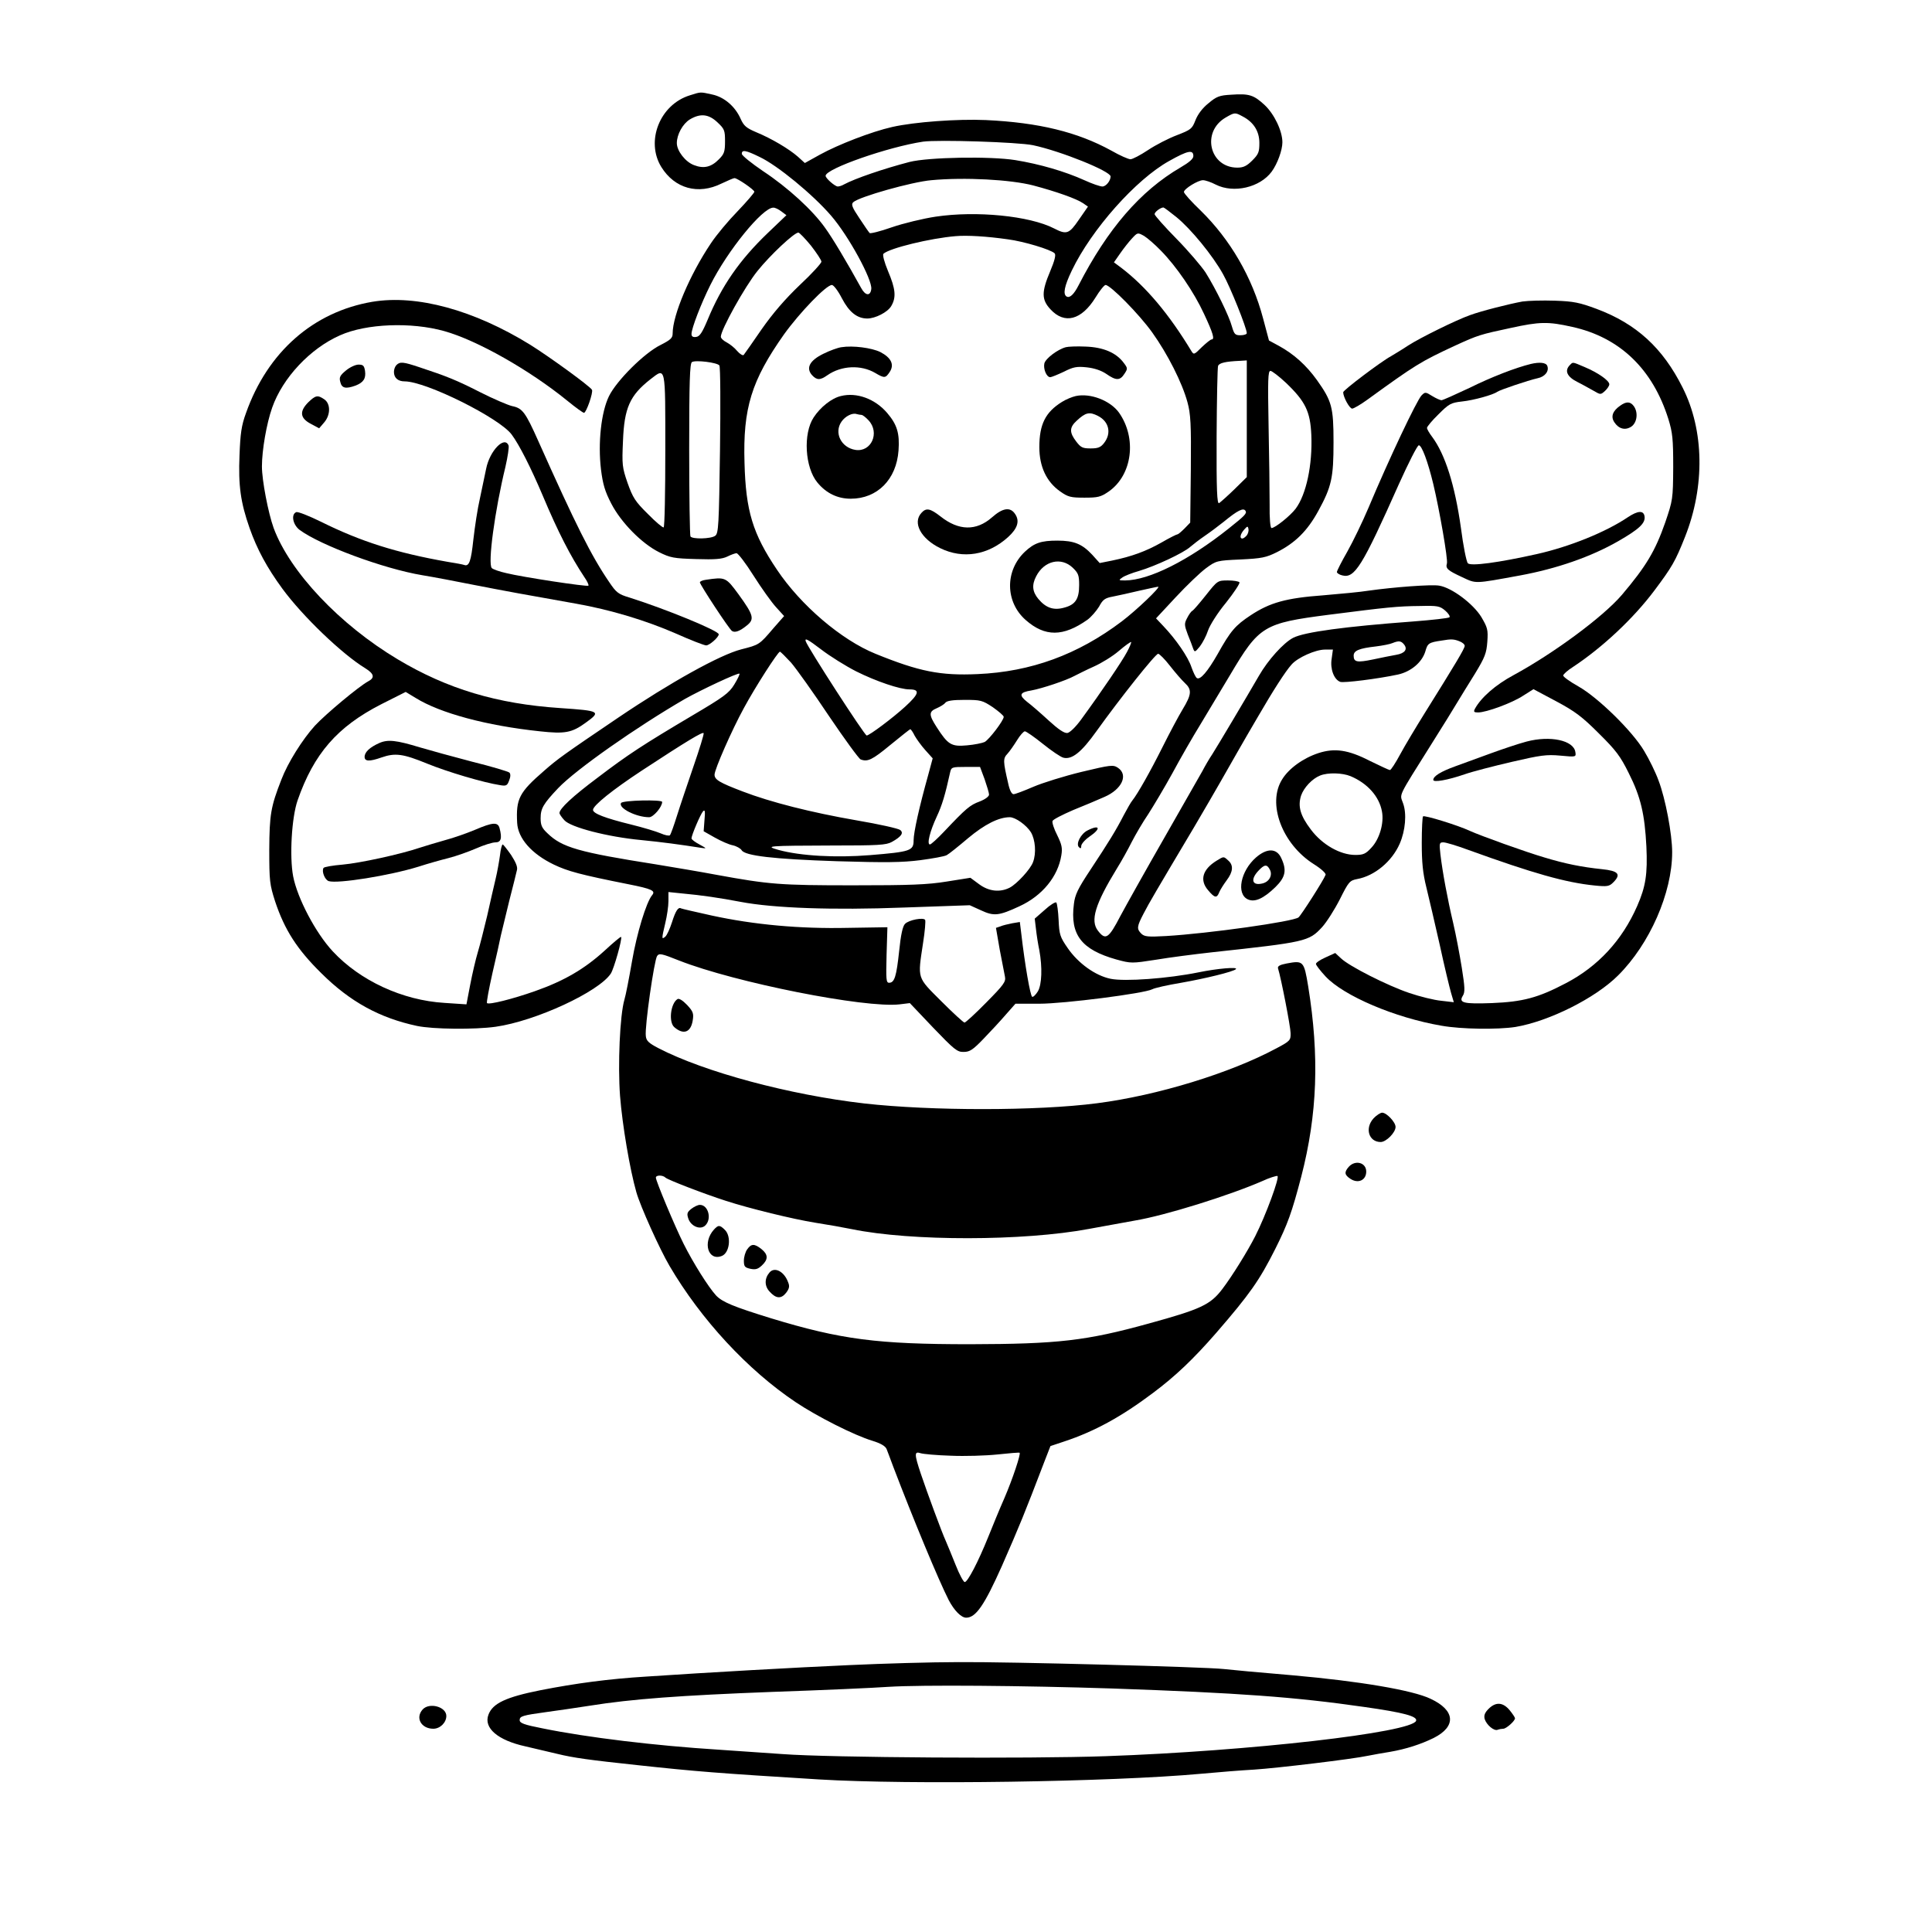 <?xml version="1.0" standalone="no"?>
<!DOCTYPE svg PUBLIC "-//W3C//DTD SVG 20010904//EN"
 "http://www.w3.org/TR/2001/REC-SVG-20010904/DTD/svg10.dtd">
<svg version="1.0" xmlns="http://www.w3.org/2000/svg"
 width="922pt" height="922pt" viewBox="0 0 922 922"
 preserveAspectRatio="xMidYMid meet">

<g transform="translate(0,922) scale(0.1,-0.1)"
fill="#000000" stroke="none">
<path d="M3292 8765 c-143 -44 -212 -219 -136 -342 64 -103 176 -134 287 -79
30 14 57 26 62 26 14 0 94 -55 95 -65 0 -5 -36 -47 -79 -92 -44 -45 -102 -114
-129 -155 -100 -149 -182 -342 -182 -430 0 -21 -10 -30 -57 -54 -78 -38 -211
-171 -247 -245 -37 -76 -53 -222 -38 -349 9 -72 19 -105 49 -163 47 -91 146
-191 228 -232 54 -27 71 -30 177 -33 92 -3 124 0 149 12 18 9 38 16 44 16 7 0
44 -48 81 -107 38 -60 86 -127 107 -150 l39 -43 -51 -58 c-68 -80 -68 -79
-154 -101 -101 -26 -337 -157 -587 -326 -260 -176 -288 -196 -353 -253 -120
-104 -135 -134 -129 -249 4 -74 69 -148 175 -199 67 -32 126 -48 357 -94 111
-22 130 -31 112 -52 -28 -34 -73 -182 -96 -316 -14 -81 -30 -163 -36 -182 -22
-75 -32 -312 -21 -460 11 -140 47 -352 78 -460 19 -67 111 -271 158 -351 150
-256 374 -498 603 -651 100 -67 279 -158 366 -184 39 -12 61 -25 67 -39 4 -11
19 -49 32 -85 95 -249 216 -541 265 -637 26 -49 59 -83 83 -83 46 0 87 60 170
246 86 196 108 250 204 501 l28 72 66 22 c145 48 274 119 424 232 107 80 192
161 301 286 161 186 206 250 282 401 59 118 79 173 124 345 77 298 87 574 33
908 -20 121 -23 124 -103 109 -32 -6 -44 -13 -41 -23 15 -48 60 -280 60 -309
1 -34 -2 -38 -66 -72 -221 -119 -570 -226 -858 -263 -284 -37 -791 -37 -1110
-1 -357 41 -763 150 -983 264 -46 24 -58 35 -60 58 -6 42 40 363 54 382 10 14
22 11 105 -22 267 -105 888 -228 1052 -209 l49 6 111 -117 c101 -105 115 -117
146 -116 29 0 44 10 95 63 34 35 81 86 106 115 l46 52 114 0 c118 0 501 49
539 69 10 6 72 20 138 31 114 20 250 53 261 65 12 12 -89 3 -177 -15 -147 -30
-354 -45 -421 -31 -73 15 -155 74 -205 147 -36 52 -40 64 -43 133 -2 42 -7 79
-11 84 -4 4 -29 -11 -55 -35 l-48 -42 6 -50 c3 -28 10 -73 16 -101 15 -82 12
-164 -7 -196 -10 -16 -22 -28 -27 -26 -9 3 -35 153 -52 300 l-7 57 -36 -6
c-20 -4 -46 -10 -57 -15 l-21 -7 18 -104 c11 -57 22 -115 25 -129 5 -24 -6
-39 -89 -123 -52 -53 -99 -96 -104 -96 -5 0 -55 46 -111 102 -117 117 -113
104 -87 277 9 56 13 106 10 111 -8 13 -78 0 -96 -19 -11 -11 -20 -51 -28 -130
-13 -121 -22 -151 -48 -151 -14 0 -15 16 -12 133 l4 132 -190 -3 c-228 -5
-447 15 -649 59 -77 17 -142 32 -146 34 -13 8 -26 -12 -43 -66 -10 -31 -24
-62 -32 -69 -18 -15 -18 -11 0 65 8 33 15 80 15 104 l0 44 68 -7 c88 -8 178
-21 277 -40 158 -30 440 -40 778 -27 l315 11 53 -24 c62 -29 85 -27 184 19
109 50 184 142 200 243 6 35 2 52 -20 97 -15 29 -25 60 -22 67 2 7 47 30 98
52 52 21 119 49 150 63 83 36 115 105 64 139 -23 15 -33 14 -175 -20 -82 -20
-185 -52 -229 -71 -44 -19 -86 -35 -94 -35 -9 0 -19 19 -26 53 -24 104 -25
117 -3 140 11 12 31 41 46 65 14 23 31 42 37 42 6 0 45 -27 86 -60 41 -33 85
-63 98 -66 41 -10 86 26 158 127 111 155 281 369 294 369 6 0 32 -26 56 -57
25 -32 57 -69 71 -82 35 -32 33 -55 -10 -126 -20 -33 -63 -114 -96 -180 -58
-116 -119 -224 -144 -255 -7 -8 -25 -40 -41 -70 -37 -72 -72 -129 -160 -262
-59 -89 -73 -118 -78 -162 -19 -147 36 -218 203 -265 70 -19 73 -19 189 -1 65
11 183 26 263 35 452 49 466 52 529 120 22 24 60 84 85 133 42 84 47 90 83 97
83 15 166 84 203 169 27 62 34 143 16 192 -16 48 -31 18 139 289 50 79 103
165 119 192 16 26 54 89 85 138 48 79 55 98 59 153 4 57 1 67 -29 118 -39 63
-140 139 -200 149 -35 7 -219 -7 -339 -24 -36 -6 -132 -15 -215 -22 -178 -13
-255 -35 -346 -95 -74 -49 -96 -74 -159 -187 -47 -82 -82 -123 -98 -113 -6 3
-17 27 -26 52 -16 49 -74 133 -134 196 l-35 37 94 101 c52 56 117 118 144 138
49 36 52 37 165 42 101 5 122 9 174 35 87 44 145 101 197 196 64 117 73 159
73 329 0 167 -8 196 -79 296 -51 71 -110 124 -181 163 l-48 26 -28 105 c-52
197 -157 377 -298 515 -44 42 -80 82 -80 89 1 15 67 56 91 56 11 0 38 -9 61
-21 85 -43 211 -14 267 62 27 37 51 102 51 140 0 54 -39 135 -85 178 -52 48
-74 55 -159 49 -56 -3 -70 -8 -109 -41 -29 -23 -51 -53 -62 -81 -16 -41 -21
-45 -88 -71 -40 -15 -102 -47 -138 -71 -36 -24 -74 -44 -84 -44 -10 0 -51 18
-91 41 -162 89 -346 134 -599 146 -136 6 -341 -9 -447 -33 -98 -22 -258 -84
-345 -132 l-72 -40 -33 30 c-42 37 -126 87 -199 117 -47 20 -59 30 -74 63 -26
60 -79 105 -136 117 -59 13 -53 13 -107 -4z m2637 -100 c53 -27 81 -71 81
-127 0 -44 -4 -54 -34 -84 -26 -26 -42 -34 -71 -34 -133 0 -173 171 -56 239
43 25 45 25 80 6z m-2505 -29 c33 -31 36 -38 36 -90 0 -50 -4 -61 -29 -86 -37
-38 -73 -46 -119 -28 -41 15 -82 68 -82 105 0 41 28 92 62 113 50 30 90 26
132 -14z m1506 -109 c132 -28 370 -124 370 -149 0 -21 -22 -48 -39 -48 -11 0
-49 13 -86 30 -93 42 -213 77 -330 96 -119 19 -415 14 -505 -9 -123 -32 -260
-79 -312 -107 -10 -6 -23 -10 -30 -10 -13 0 -58 39 -58 51 0 34 299 138 465
163 72 10 452 -2 525 -17z m-1305 -56 c85 -40 254 -179 341 -280 84 -97 197
-305 192 -350 -4 -35 -28 -33 -48 4 -69 125 -137 239 -172 287 -59 84 -178
193 -296 271 -56 38 -102 75 -102 83 0 20 18 18 85 -15z m2070 4 c0 -13 -20
-30 -61 -54 -192 -112 -348 -293 -487 -563 -22 -43 -42 -62 -57 -53 -18 11
-11 49 25 124 94 196 306 435 465 523 89 50 115 55 115 23z m-764 -140 c109
-29 206 -63 238 -85 l23 -16 -43 -62 c-47 -69 -59 -73 -119 -42 -117 60 -371
85 -565 56 -60 -9 -155 -32 -210 -51 -54 -19 -102 -31 -105 -27 -4 4 -26 36
-49 71 -35 52 -40 66 -29 76 28 26 280 97 372 105 160 15 379 3 487 -25z
m-1202 -124 l24 -18 -88 -84 c-136 -130 -222 -255 -288 -415 -26 -62 -38 -80
-55 -82 -15 -2 -22 2 -22 14 0 27 46 146 90 234 82 164 249 369 300 369 8 1
26 -8 39 -18z m1885 -27 c69 -56 174 -184 223 -273 34 -60 113 -257 113 -281
0 -5 -13 -10 -30 -10 -26 0 -30 5 -41 42 -13 49 -77 180 -126 258 -20 30 -82
103 -139 161 -57 58 -104 111 -104 117 0 10 27 31 42 32 3 0 31 -21 62 -46z
m-1744 -136 c27 -35 50 -69 50 -77 0 -7 -46 -58 -103 -111 -70 -67 -128 -134
-182 -211 -43 -63 -82 -118 -86 -123 -4 -4 -18 4 -31 19 -12 15 -35 33 -50 41
-16 8 -28 20 -28 27 0 33 115 240 175 314 60 75 175 183 195 183 5 0 32 -28
60 -62z m1669 -23 c75 -76 159 -199 207 -303 43 -92 52 -122 36 -122 -5 0 -26
-17 -47 -37 -35 -35 -38 -37 -49 -19 -107 177 -217 308 -335 398 l-35 26 30
43 c16 23 41 55 56 71 27 29 27 29 58 12 16 -10 52 -41 79 -69z m-730 53 c77
-10 206 -49 224 -67 7 -7 0 -35 -21 -85 -42 -99 -42 -136 1 -182 67 -73 148
-52 215 56 20 33 42 60 48 60 23 0 161 -140 223 -227 73 -102 143 -240 168
-333 15 -55 18 -102 16 -319 l-3 -255 -27 -28 c-15 -15 -30 -28 -34 -28 -4 0
-38 -17 -76 -39 -74 -42 -143 -67 -235 -86 l-60 -12 -36 40 c-48 51 -86 67
-166 67 -78 0 -110 -11 -155 -53 -96 -91 -94 -240 4 -326 92 -81 179 -80 294
1 18 13 43 42 56 63 18 34 28 41 66 48 24 5 81 17 126 28 45 10 86 19 90 19
14 0 -103 -112 -173 -165 -210 -159 -434 -241 -689 -252 -177 -8 -278 12 -487
97 -163 66 -357 232 -470 401 -116 172 -149 281 -155 510 -8 261 33 393 189
614 75 104 201 235 228 235 8 0 29 -27 48 -64 34 -65 72 -96 121 -96 38 0 97
30 114 59 25 42 21 82 -15 167 -18 43 -27 78 -22 83 30 27 224 74 344 84 55 5
151 -1 249 -15z m-1376 -602 c5 -6 6 -189 3 -406 -5 -357 -7 -396 -23 -407
-20 -15 -109 -17 -118 -3 -3 5 -6 193 -6 416 0 322 3 409 13 416 17 11 121 -2
131 -16z m2517 -255 l0 -278 -60 -59 c-33 -32 -66 -61 -72 -65 -10 -6 -13 59
-12 317 1 178 4 330 7 338 6 14 35 21 105 24 l32 2 0 -279z m187 172 c93 -89
116 -137 121 -249 6 -142 -24 -284 -75 -352 -26 -34 -98 -92 -115 -92 -6 0
-10 48 -9 113 0 61 -2 230 -5 375 -4 220 -3 262 9 262 7 0 41 -26 74 -57z
m-2962 -322 c0 -199 -3 -365 -8 -368 -4 -2 -38 26 -75 64 -61 60 -72 78 -97
148 -26 75 -27 88 -22 200 6 159 33 218 131 295 74 57 71 69 71 -339z m2769
-289 c7 -12 -2 -22 -80 -84 -192 -153 -380 -247 -494 -248 -32 0 -33 1 -14 14
11 8 47 22 79 31 78 23 213 86 245 115 14 12 45 36 70 53 25 17 65 47 90 67
67 55 94 68 104 52z m6 -117 c-7 -8 -16 -15 -21 -15 -15 0 -10 22 9 43 15 17
17 17 20 3 2 -9 -2 -23 -8 -31z m-831 -154 c27 -26 31 -36 31 -83 0 -67 -18
-94 -72 -108 -50 -14 -87 -1 -123 42 -28 34 -32 66 -10 108 38 74 119 93 174
41z m1778 -205 c15 -13 25 -28 20 -32 -4 -4 -83 -13 -175 -20 -322 -24 -517
-50 -571 -78 -46 -24 -120 -106 -163 -181 -62 -107 -198 -336 -223 -375 -13
-19 -34 -55 -47 -80 -14 -25 -96 -168 -182 -319 -86 -150 -180 -318 -209 -372
-56 -108 -71 -118 -107 -71 -38 48 -14 127 90 297 22 35 54 93 71 127 18 35
53 95 79 133 25 39 77 126 115 195 37 69 98 175 135 235 37 61 100 166 141
235 138 233 159 246 469 286 282 36 328 41 437 42 84 2 94 0 120 -22z m-2811
-290 c96 -48 209 -86 254 -86 52 0 47 -21 -21 -83 -58 -53 -170 -137 -183
-137 -10 0 -282 421 -291 450 -5 17 10 9 72 -38 44 -34 120 -81 169 -106z
m2878 144 c14 -5 26 -15 26 -22 0 -13 -44 -86 -192 -323 -41 -66 -94 -154
-116 -195 -22 -41 -44 -75 -49 -75 -4 0 -47 20 -96 44 -103 53 -168 62 -245
37 -73 -24 -141 -73 -173 -125 -73 -115 -1 -309 151 -405 35 -22 59 -44 56
-51 -9 -25 -116 -192 -129 -203 -24 -20 -429 -77 -632 -89 -87 -5 -103 -3
-118 11 -23 23 -22 34 11 97 27 52 54 98 242 414 45 77 102 174 125 215 23 41
60 105 81 142 21 37 65 113 98 169 69 119 130 215 160 248 29 33 114 71 159
71 l38 0 -6 -44 c-8 -48 11 -99 41 -110 16 -6 178 14 276 35 62 14 114 58 130
110 11 39 16 43 78 52 46 8 58 7 84 -3z m-1586 -52 c-22 -42 -120 -187 -218
-321 -26 -36 -54 -63 -66 -65 -15 -2 -43 17 -90 60 -38 35 -84 75 -103 89 -40
32 -35 45 21 54 50 9 167 48 205 69 16 8 57 29 93 45 36 16 90 49 120 75 29
25 56 44 58 42 2 -2 -7 -24 -20 -48z m1322 37 c19 -23 5 -43 -37 -50 -21 -4
-70 -13 -110 -22 -77 -16 -93 -13 -93 18 0 24 26 35 106 44 32 4 68 11 79 16
30 12 41 11 55 -6z m-2925 -87 c25 -29 107 -144 181 -255 75 -111 143 -204
151 -207 33 -13 55 -3 142 69 50 41 93 75 95 75 3 0 13 -14 21 -31 9 -16 32
-48 51 -69 l35 -39 -21 -78 c-43 -154 -70 -275 -70 -313 0 -50 -14 -55 -209
-71 -161 -13 -330 -4 -436 25 -67 19 -53 20 255 21 220 0 259 2 286 17 45 25
58 43 40 57 -8 7 -102 28 -208 46 -219 38 -411 87 -544 138 -110 42 -134 56
-134 80 0 25 82 212 140 318 54 100 162 268 172 269 3 0 27 -24 53 -52z m-271
-105 c-25 -41 -50 -59 -199 -147 -236 -140 -307 -186 -454 -298 -119 -89 -181
-147 -181 -168 0 -5 10 -20 23 -34 29 -34 207 -80 367 -95 101 -10 183 -21
285 -37 29 -4 29 -4 -7 16 -21 11 -38 24 -38 29 0 15 43 116 55 129 9 10 11 1
7 -41 l-4 -54 53 -30 c30 -17 69 -34 86 -37 18 -4 37 -15 42 -23 15 -27 151
-43 456 -53 232 -7 311 -6 397 5 59 8 116 18 126 24 10 5 56 42 102 81 79 66
146 100 199 100 27 0 80 -38 101 -72 21 -36 26 -100 10 -142 -12 -34 -77 -104
-111 -122 -47 -24 -100 -18 -146 16 l-42 31 -113 -18 c-92 -15 -175 -18 -448
-18 -348 0 -398 4 -650 50 -74 14 -205 36 -290 50 -369 58 -448 81 -517 148
-27 25 -33 39 -33 72 0 47 13 69 84 144 85 89 373 291 604 425 78 44 255 127
261 121 2 -3 -9 -26 -25 -52z m1234 -108 c28 -20 52 -40 52 -46 0 -17 -69
-108 -91 -120 -11 -5 -48 -13 -84 -16 -75 -7 -91 3 -145 87 -38 59 -38 74 0
90 16 7 35 18 41 26 8 10 35 14 93 14 76 0 84 -2 134 -35z m-1428 -281 c-28
-82 -64 -188 -79 -236 -15 -48 -30 -90 -34 -94 -4 -4 -24 0 -44 9 -21 9 -84
28 -141 42 -126 31 -182 53 -182 70 0 21 94 96 232 187 215 141 293 188 296
179 2 -5 -20 -76 -48 -157z m1389 -63 c11 -32 21 -65 21 -73 0 -9 -19 -23 -45
-33 -46 -17 -64 -32 -169 -143 -32 -34 -63 -62 -68 -62 -16 0 0 63 32 132 26
55 41 106 64 211 6 26 8 27 75 27 l68 0 22 -59z m1746 15 c81 -34 137 -97 150
-168 11 -56 -12 -133 -50 -173 -27 -30 -39 -35 -77 -35 -72 0 -158 49 -212
121 -51 67 -63 111 -47 162 13 38 53 81 91 96 37 15 106 13 145 -3z m-3269
-1916 c10 -10 183 -77 289 -111 111 -36 319 -87 425 -104 58 -9 137 -23 176
-31 282 -58 819 -57 1129 1 72 13 171 31 220 40 145 24 452 120 610 189 32 15
65 25 71 24 13 -3 -56 -190 -106 -288 -35 -69 -109 -189 -157 -252 -57 -75
-103 -96 -350 -164 -300 -83 -435 -98 -853 -99 -443 0 -616 22 -951 124 -178
55 -232 77 -262 109 -35 38 -108 153 -155 247 -42 84 -132 299 -132 315 0 13
33 13 46 0z m1361 -1327 c67 -3 167 0 224 6 56 6 103 10 105 8 6 -6 -33 -124
-73 -217 -23 -52 -57 -135 -77 -185 -48 -119 -98 -215 -112 -215 -6 0 -26 37
-44 83 -18 45 -39 96 -46 112 -19 41 -90 234 -120 323 -31 93 -31 107 -1 97
12 -4 77 -10 144 -12z"/>
<path d="M4015 7563 c-16 -2 -55 -16 -85 -31 -66 -32 -85 -68 -55 -102 23 -25
39 -25 73 -1 67 47 161 51 229 11 44 -26 49 -25 69 5 23 35 7 68 -45 95 -41
20 -130 32 -186 23z"/>
<path d="M5086 7563 c-40 -11 -96 -54 -102 -77 -6 -26 10 -66 28 -66 6 0 35
12 65 26 45 23 62 26 109 21 37 -4 69 -15 93 -31 47 -33 66 -33 87 0 16 24 16
27 -3 52 -36 49 -98 75 -182 78 -42 2 -85 0 -95 -3z"/>
<path d="M4013 7330 c-44 -10 -98 -53 -130 -102 -51 -77 -42 -239 18 -311 42
-51 96 -77 159 -77 127 0 218 92 228 230 6 82 -7 124 -54 179 -58 68 -146 100
-221 81z m98 -90 c6 0 21 -12 34 -26 55 -59 13 -153 -63 -141 -68 11 -103 82
-66 135 18 26 52 43 72 36 8 -2 18 -4 23 -4z"/>
<path d="M5134 7330 c-18 -4 -47 -16 -66 -28 -79 -49 -108 -107 -108 -216 0
-93 34 -165 99 -211 38 -27 51 -30 116 -30 65 0 78 3 117 30 112 79 134 254
48 376 -42 58 -137 94 -206 79z m106 -95 c53 -27 65 -83 29 -129 -16 -21 -29
-26 -64 -26 -38 0 -47 4 -69 33 -33 43 -33 67 2 99 43 40 61 44 102 23z"/>
<path d="M4397 6772 c-43 -47 -2 -123 90 -168 108 -53 228 -34 324 53 45 41
56 76 34 109 -23 36 -59 31 -111 -15 -75 -66 -159 -64 -245 4 -50 39 -69 43
-92 17z"/>
<path d="M5994 5128 c-74 -65 -95 -174 -39 -200 33 -15 74 3 131 58 49 48 56
81 28 140 -22 47 -68 47 -120 2z m66 -58 c14 -26 -2 -58 -35 -66 -49 -12 -59
18 -20 60 29 31 41 33 55 6z"/>
<path d="M5805 5112 c-66 -41 -81 -92 -40 -140 32 -38 42 -40 54 -9 5 12 21
37 35 56 31 41 33 72 8 94 -23 21 -21 21 -57 -1z"/>
<path d="M2964 5388 c-15 -24 72 -68 134 -68 20 0 62 49 62 73 0 12 -188 8
-196 -5z"/>
<path d="M3299 3451 c-20 -16 -22 -23 -14 -47 13 -37 58 -55 81 -32 32 31 14
98 -26 98 -10 0 -28 -9 -41 -19z"/>
<path d="M3407 3352 c-55 -61 -28 -151 37 -126 38 14 47 93 16 124 -25 25 -32
25 -53 2z"/>
<path d="M3566 3258 c-9 -12 -16 -37 -16 -54 0 -28 4 -33 31 -39 24 -5 36 -2
55 16 31 29 30 52 -2 78 -34 27 -49 26 -68 -1z"/>
<path d="M3672 3147 c-24 -28 -24 -64 0 -90 31 -35 56 -37 80 -6 15 20 17 31
9 50 -19 52 -65 75 -89 46z"/>
<path d="M1778 7780 c-283 -48 -501 -240 -604 -531 -22 -60 -27 -98 -31 -201
-6 -146 5 -225 48 -348 36 -102 83 -189 157 -290 97 -132 285 -312 395 -379
42 -26 47 -45 15 -62 -45 -24 -204 -157 -255 -212 -60 -66 -130 -178 -160
-257 -51 -130 -57 -168 -58 -335 0 -149 2 -166 28 -247 45 -135 104 -228 221
-343 137 -136 278 -213 456 -251 76 -16 274 -18 375 -4 191 27 493 167 550
254 15 23 56 168 49 175 -2 2 -38 -28 -80 -67 -96 -87 -192 -143 -331 -192
-108 -38 -220 -66 -229 -57 -3 2 9 67 26 143 18 77 36 157 40 179 5 22 23 96
40 165 18 69 34 135 37 148 4 15 -6 38 -28 72 -19 27 -37 50 -40 50 -4 0 -10
-24 -13 -52 -4 -29 -13 -80 -21 -113 -8 -33 -26 -112 -40 -175 -15 -63 -35
-142 -45 -175 -10 -33 -26 -102 -36 -154 l-18 -94 -105 7 c-200 12 -403 106
-533 246 -82 88 -169 254 -189 358 -18 95 -7 281 21 362 78 224 190 352 399
459 l117 59 48 -29 c116 -72 337 -132 593 -159 119 -13 152 -7 218 41 75 54
69 57 -122 70 -300 20 -538 91 -774 232 -278 166 -515 417 -593 627 -26 72
-56 228 -56 294 0 77 22 205 49 281 50 142 181 282 324 345 125 56 340 64 497
20 157 -44 406 -185 587 -332 39 -32 75 -58 80 -58 11 0 45 98 38 110 -11 18
-202 157 -295 215 -269 166 -541 240 -752 205z"/>
<path d="M7265 7781 c-61 -11 -196 -45 -250 -65 -65 -23 -236 -107 -295 -145
-30 -20 -67 -42 -82 -51 -48 -26 -228 -162 -228 -172 0 -22 30 -78 43 -78 7 0
40 19 73 43 229 166 253 181 419 258 109 50 120 53 265 84 137 30 178 31 293
5 227 -50 384 -201 459 -440 20 -65 23 -95 23 -230 -1 -152 -2 -157 -38 -263
-48 -137 -91 -209 -207 -346 -90 -105 -324 -278 -517 -383 -86 -46 -155 -107
-184 -160 -8 -15 -5 -18 15 -18 39 0 162 45 215 80 l49 31 109 -58 c90 -48
124 -74 203 -153 82 -81 103 -109 143 -190 57 -113 76 -195 84 -350 6 -130 -3
-191 -44 -284 -72 -164 -187 -288 -340 -368 -133 -70 -206 -89 -353 -95 -136
-5 -160 1 -139 35 11 17 10 40 -5 134 -10 62 -28 158 -41 213 -27 114 -51 243
-61 328 -6 53 -5 57 14 57 12 0 65 -16 119 -36 310 -112 464 -156 604 -170 60
-6 69 -4 88 15 39 39 24 55 -54 63 -97 10 -176 26 -275 56 -89 26 -303 103
-356 127 -55 26 -217 76 -223 69 -3 -3 -6 -60 -6 -127 0 -92 5 -144 22 -212
12 -49 41 -173 64 -275 22 -102 47 -205 54 -229 l13 -44 -60 7 c-33 3 -102 20
-152 37 -104 35 -288 128 -327 166 l-27 25 -46 -21 c-25 -11 -46 -25 -46 -31
0 -6 21 -33 46 -60 87 -93 331 -197 553 -235 95 -17 268 -19 353 -6 160 27
381 137 490 246 151 150 258 394 258 588 0 86 -32 256 -65 342 -14 39 -45 102
-68 140 -55 94 -221 257 -316 310 -39 22 -71 45 -71 51 0 6 21 25 48 42 139
92 287 230 388 365 83 111 99 138 145 254 96 241 92 509 -11 713 -95 190 -221
305 -411 376 -81 30 -109 36 -199 39 -58 2 -127 0 -155 -4z"/>
<path d="M1892 7478 c-7 -7 -12 -21 -12 -33 0 -28 19 -45 51 -45 102 0 453
-175 511 -254 37 -50 92 -159 148 -291 74 -176 133 -290 198 -388 14 -20 23
-39 20 -42 -6 -6 -316 41 -392 60 -32 7 -63 18 -69 24 -20 20 14 273 65 483
11 48 18 94 15 102 -19 48 -90 -25 -107 -111 -7 -32 -20 -96 -30 -143 -11 -47
-24 -134 -31 -195 -11 -103 -20 -130 -44 -121 -5 2 -41 9 -80 15 -244 43 -414
97 -603 191 -57 28 -110 49 -118 46 -26 -10 -17 -60 16 -85 101 -74 400 -185
585 -216 55 -9 165 -30 245 -46 143 -28 263 -50 490 -90 163 -29 330 -79 477
-143 69 -31 134 -56 143 -56 16 0 60 39 60 53 0 17 -254 121 -425 175 -54 16
-64 24 -97 73 -87 127 -162 278 -339 674 -62 139 -76 157 -125 167 -21 5 -91
35 -154 67 -112 57 -157 75 -290 119 -75 25 -91 27 -108 10z"/>
<path d="M7305 7483 c-73 -18 -187 -62 -292 -114 -68 -32 -128 -59 -134 -59
-6 0 -26 9 -44 20 -32 20 -34 20 -51 3 -23 -24 -154 -300 -254 -538 -28 -66
-73 -159 -100 -207 -28 -49 -50 -92 -50 -98 0 -5 12 -13 26 -16 59 -15 95 43
270 436 46 102 88 185 95 185 14 0 43 -77 69 -185 29 -121 71 -361 65 -379 -7
-24 3 -33 72 -65 69 -32 54 -33 278 8 173 32 336 88 467 163 101 58 132 87
126 120 -5 28 -32 26 -79 -5 -105 -71 -278 -141 -434 -176 -183 -41 -317 -59
-330 -44 -7 7 -22 83 -33 168 -29 207 -76 353 -138 436 -13 17 -24 36 -24 42
0 6 25 36 55 65 50 50 59 55 112 61 57 6 149 32 168 46 12 9 148 55 193 65 35
7 56 34 46 59 -6 16 -37 19 -79 9z"/>
<path d="M7492 7478 c-27 -27 -14 -56 36 -81 26 -13 61 -33 79 -43 31 -18 32
-18 52 0 12 11 21 25 21 32 0 18 -55 56 -117 82 -61 26 -56 25 -71 10z"/>
<path d="M1651 7452 c-29 -24 -33 -33 -27 -55 7 -30 26 -34 73 -17 38 15 50
34 45 70 -4 25 -9 30 -31 30 -15 0 -42 -13 -60 -28z"/>
<path d="M1470 7299 c-42 -43 -38 -75 14 -102 l39 -21 24 28 c31 36 31 89 1
110 -32 22 -42 20 -78 -15z"/>
<path d="M7732 7284 c-36 -25 -46 -52 -28 -79 21 -32 52 -40 81 -21 28 19 34
69 11 99 -16 21 -35 22 -64 1z"/>
<path d="M3368 6453 c-16 -2 -28 -8 -28 -12 0 -11 140 -224 153 -232 14 -10
38 -1 71 26 38 30 32 50 -39 148 -61 83 -63 84 -157 70z"/>
<path d="M5756 6381 c-31 -39 -60 -73 -66 -76 -6 -3 -17 -19 -25 -35 -14 -26
-13 -34 3 -77 11 -26 22 -57 26 -68 7 -19 9 -18 32 10 13 17 31 51 39 76 9 26
46 85 86 133 38 48 67 92 64 97 -4 5 -28 9 -55 9 -49 0 -50 -1 -104 -69z"/>
<path d="M7285 5681 c-38 -10 -115 -36 -170 -56 -55 -20 -131 -48 -170 -62
-69 -25 -105 -47 -105 -65 0 -13 69 -1 150 27 37 13 138 39 224 59 138 32 166
36 232 30 75 -7 76 -7 72 17 -8 56 -120 80 -233 50z"/>
<path d="M1810 5674 c-45 -20 -70 -43 -70 -66 0 -22 23 -23 80 -3 66 23 103
18 218 -29 98 -40 270 -91 349 -103 29 -5 34 -2 43 23 7 17 7 31 1 37 -5 5
-85 29 -178 52 -92 24 -204 55 -248 68 -115 35 -154 39 -195 21z"/>
<path d="M2267 5260 c-38 -16 -103 -39 -145 -50 -43 -12 -95 -28 -117 -35 -94
-32 -289 -74 -369 -81 -48 -4 -89 -11 -92 -16 -10 -16 6 -57 25 -63 43 -13
289 26 428 69 43 14 107 32 143 41 36 9 95 30 132 46 36 16 78 29 92 29 27 0
33 19 20 68 -8 30 -33 28 -117 -8z"/>
<path d="M5190 5257 c-32 -16 -57 -64 -41 -80 8 -8 11 -6 11 6 0 9 18 30 40
45 56 38 49 59 -10 29z"/>
<path d="M3233 4452 c-33 -21 -43 -110 -15 -134 44 -38 79 -25 88 33 5 32 2
42 -27 73 -21 22 -39 33 -46 28z"/>
<path d="M6555 3883 c-43 -47 -23 -113 34 -113 26 0 71 45 71 72 0 23 -43 68
-64 68 -8 0 -27 -12 -41 -27z"/>
<path d="M6437 3652 c-23 -26 -21 -39 8 -58 37 -24 75 -6 75 35 0 43 -52 57
-83 23z"/>
<path d="M4060 1274 c-270 -12 -678 -35 -975 -55 -180 -11 -336 -32 -505 -65
-166 -33 -229 -63 -249 -117 -24 -63 44 -122 176 -151 43 -10 112 -26 153 -36
78 -19 151 -29 385 -54 278 -30 378 -38 865 -68 429 -26 1393 -12 1820 27 85
8 200 17 255 20 109 7 469 50 543 66 26 5 74 14 107 19 75 13 146 36 207 66
109 55 103 132 -15 187 -85 41 -340 84 -657 112 -157 13 -305 27 -330 30 -89
10 -1030 35 -1265 33 -132 0 -364 -7 -515 -14z m1250 -112 c599 -21 867 -40
1200 -88 191 -27 255 -45 248 -66 -19 -56 -795 -145 -1482 -169 -367 -13
-1316 -7 -1541 10 -82 6 -220 15 -305 21 -302 19 -627 58 -842 102 -87 17
-108 25 -108 39 0 19 13 23 130 39 47 6 139 20 205 30 200 32 429 49 875 66
234 8 481 19 550 24 160 10 641 6 1070 -8z"/>
<path d="M7104 1065 c-18 -18 -23 -31 -19 -48 9 -29 45 -59 62 -52 8 3 20 5
27 5 14 0 56 37 56 50 0 4 -12 22 -26 39 -32 38 -66 40 -100 6z"/>
<path d="M2017 1062 c-36 -40 -7 -92 51 -92 32 0 62 29 62 61 0 44 -81 66
-113 31z"/>
</g>
</svg>
